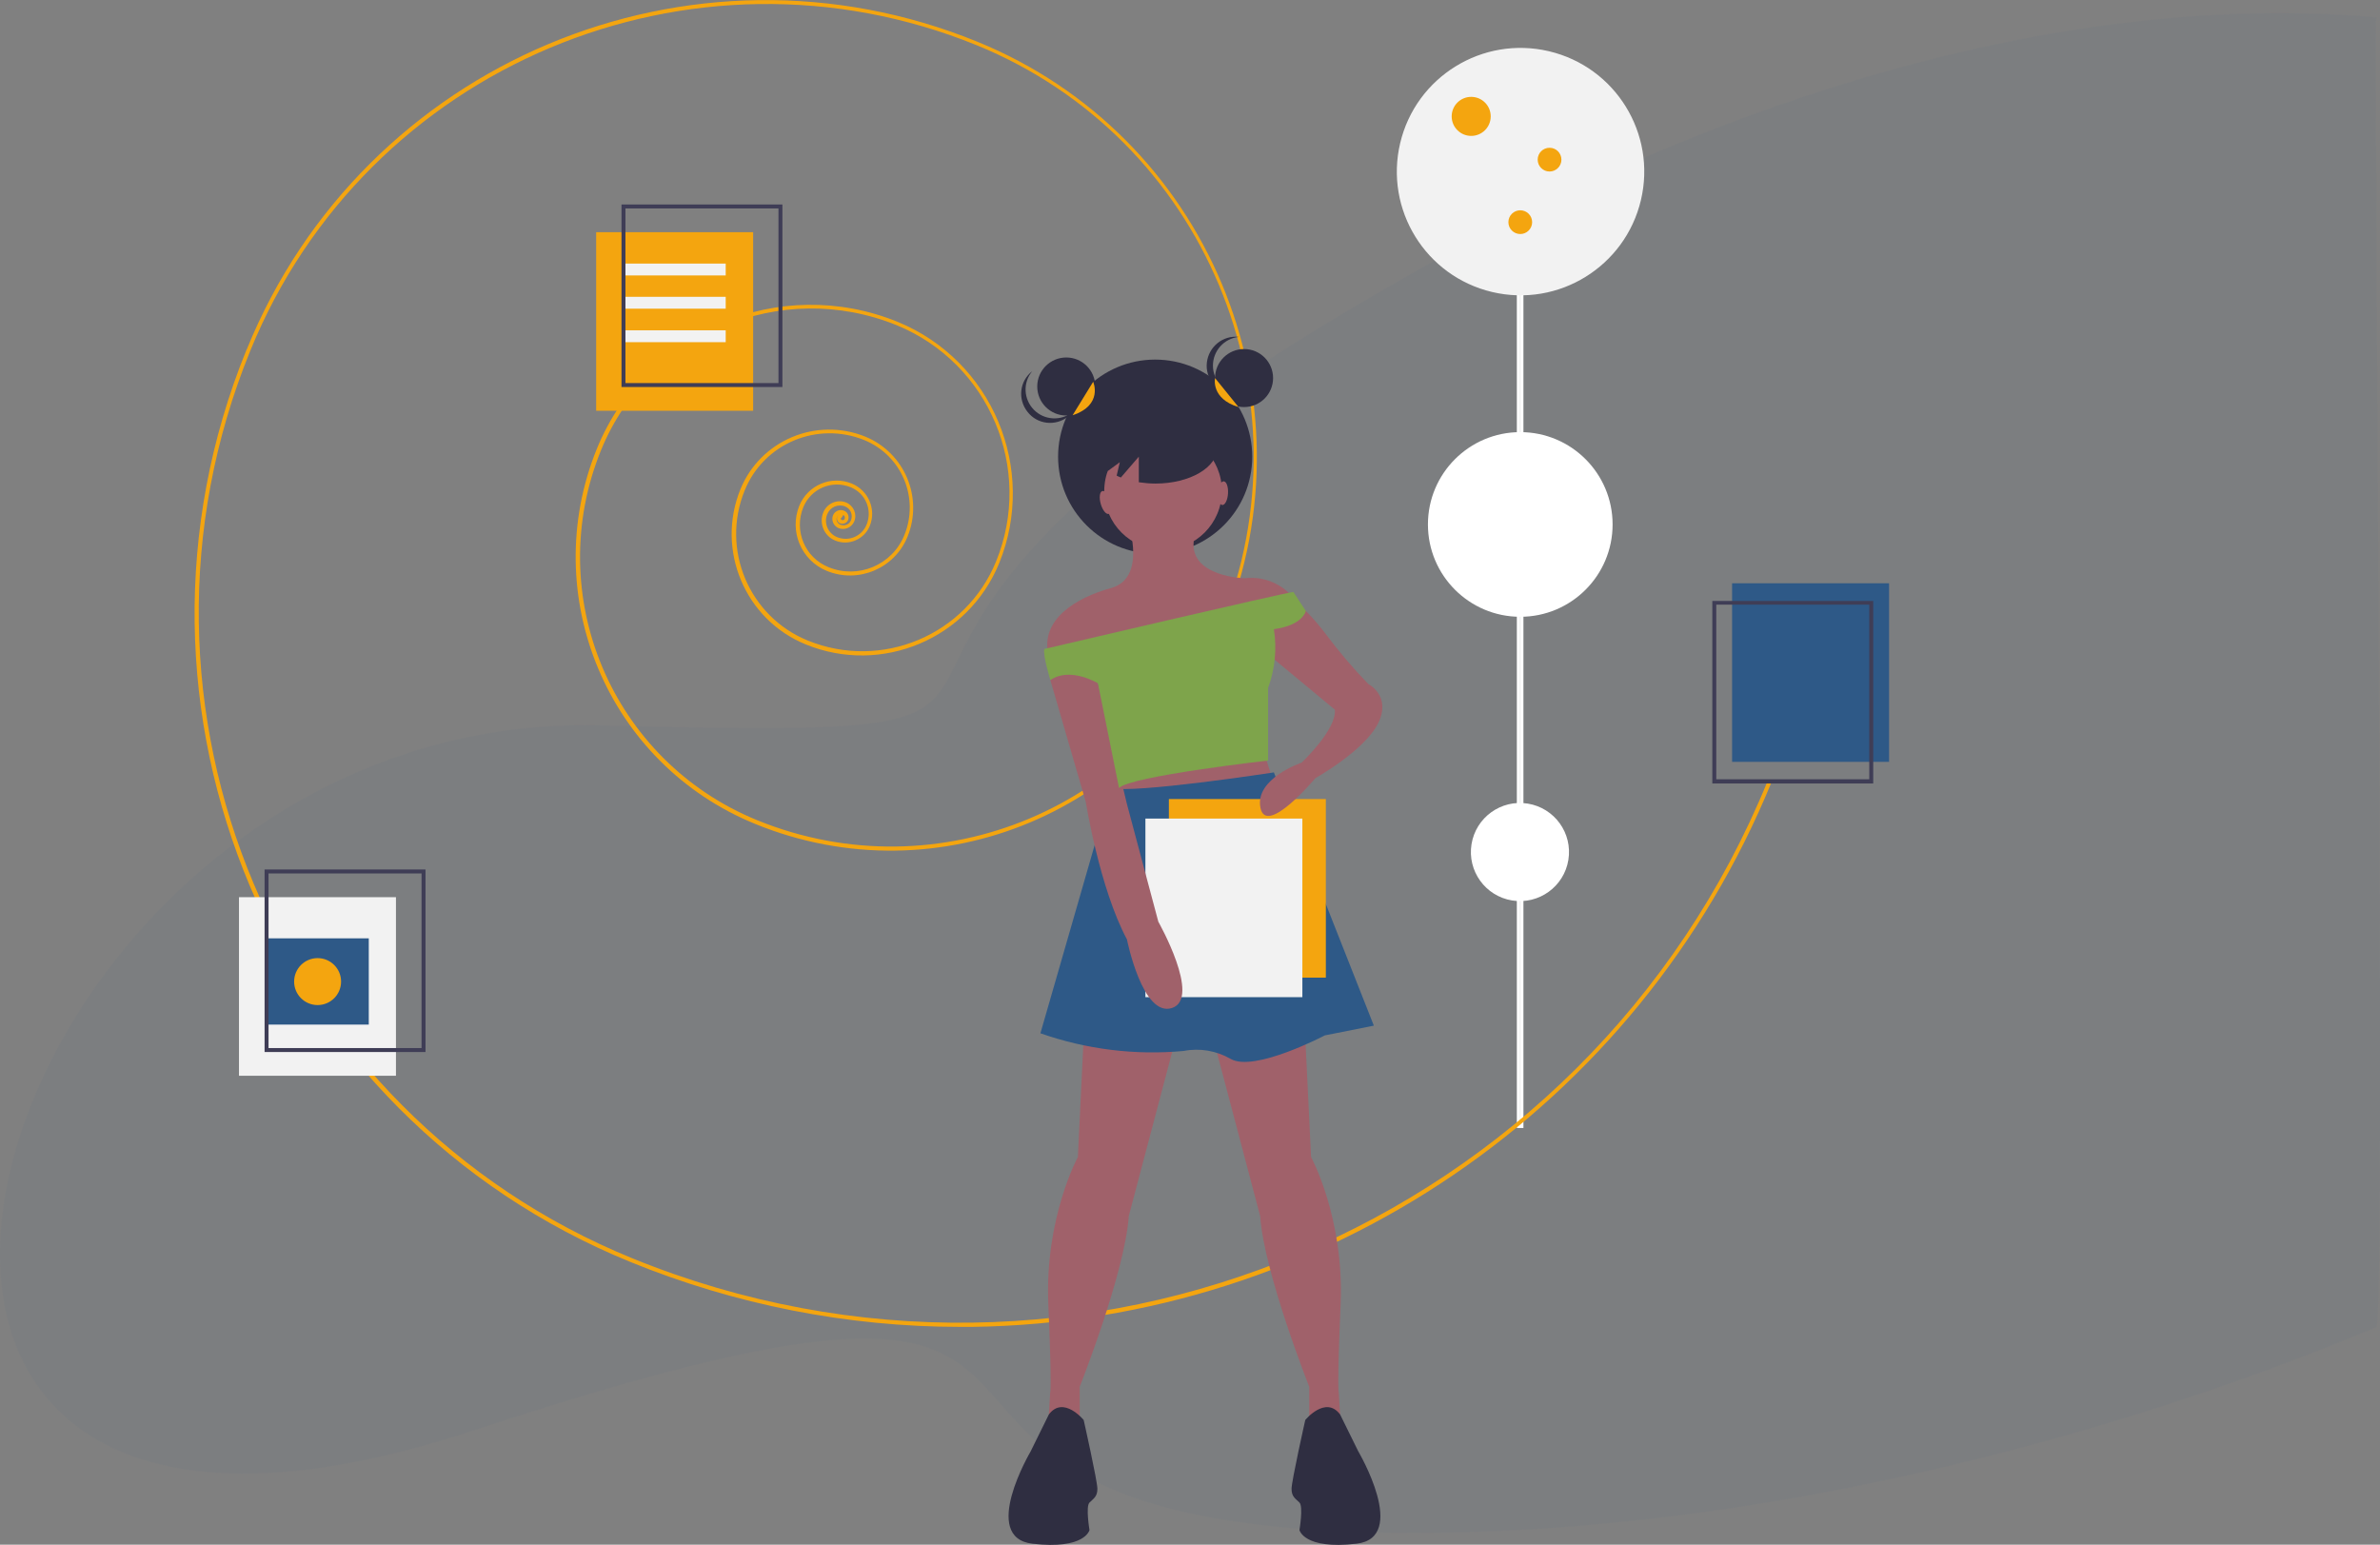 <?xml version="1.0" encoding="utf-8"?>
<!-- Generator: Adobe Illustrator 23.0.6, SVG Export Plug-In . SVG Version: 6.00 Build 0)  -->
<svg version="1.1" id="Layer_1" xmlns="http://www.w3.org/2000/svg" xmlns:xlink="http://www.w3.org/1999/xlink" x="0px" y="0px"
	 viewBox="0 0 902.2 585.6" style="enable-background:new 0 0 902.2 585.6;" xml:space="preserve">
<rect x="0" y="0" width="902.2" height="585.6" fill="#808080" stroke="none"/>
<style type="text/css">
	.st0{opacity:3.900000e-02;fill:#2E5987;enable-background:new    ;}
	.st1{fill:#F2F2F2;stroke:#FFFFFF;}
	.st2{fill:#FFFFFF;}
	.st3{fill:#F2F2F2;}
	.st4{fill:#F4A50F;}
	.st5{fill:#2F2E41;}
	.st6{fill:#A0616A;}
	.st7{fill:#2E5987;}
	.st8{fill:#7EA44B;}
	.st9{fill:#3F3D56;}
</style>
<g transform="translate(-1020.2 -3320)">
	<path class="st0" d="M1247.4,3595c236.4,5.8,19.9-8.5,309-171.9c144.9-81.9,271.6-104.8,364.6-96.5c-1.1,4,3.7,496.6,0,496.5
		c-99.8,41.9-234.2,77.9-364.6,78c-253.3,0.2-62.6-135.8-357.1-38.7S1011.1,3589.1,1247.4,3595z"/>
	<g transform="translate(1093.996 3319.92)">
		<rect x="501.7" y="323.1" class="st1" width="1.5" height="104.1"/>
		<rect x="501.7" y="209.3" class="st1" width="1.5" height="104.1"/>
		<rect x="501.7" y="65" class="st1" width="1.5" height="104.1"/>
		
			<ellipse transform="matrix(0.16 -0.987 0.987 0.16 103.08 767.357)" class="st2" cx="502.5" cy="323.1" rx="18.6" ry="18.6"/>
		<circle class="st2" cx="502.5" cy="198.9" r="35"/>
		
			<ellipse transform="matrix(0.23 -0.973 0.973 0.23 323.788 539.124)" class="st3" cx="502.5" cy="65" rx="46.9" ry="46.9"/>
		<circle class="st4" cx="483.9" cy="44.2" r="7.4"/>
		<circle class="st4" cx="513.6" cy="60.6" r="4.5"/>
		<circle class="st4" cx="502.5" cy="84.3" r="4.5"/>
		<path class="st4" d="M290.3,503.1c-42.9,0-85.4-8.4-125.1-24.6C29.6,423.2-35.6,268.5,19.6,132.8c0.1-0.1,0.1-0.3,0.2-0.4
			C64,23.7,188.1-28.4,296.7,15.9c87,35.5,128.8,134.8,93.3,221.8c-28.4,69.7-108,103.2-177.6,74.7l0,0
			c-55.8-22.8-82.6-86.5-59.9-142.3l0,0c18.3-44.7,69.3-66.2,114-48c35.8,14.7,53,55.6,38.5,91.4c-11.7,28.8-44.6,42.6-73.3,30.9
			l0,0c-23.1-9.4-34.2-35.8-24.8-58.9l0,0c7.6-18.5,28.7-27.4,47.3-19.9c14.9,6.1,22.1,23.1,16,38c-4.9,12-18.6,17.8-30.6,12.9
			c-9.7-4-14.3-15-10.4-24.7c3.2-7.8,12.1-11.6,19.9-8.4c6.3,2.6,9.4,9.8,6.8,16.1c-2.1,5.1-8,7.6-13.1,5.5
			c-4.2-1.7-6.2-6.5-4.5-10.7c1.4-3.4,5.3-5.1,8.7-3.7c2.8,1.2,4.2,4.4,3,7.2c-1,2.3-3.6,3.4-5.9,2.5c-1.9-0.8-2.9-3-2.1-4.9
			c0.7-1.6,2.5-2.4,4.2-1.7l0,0c1.4,0.6,2,2.1,1.5,3.5c-0.5,1.2-1.8,1.7-3,1.3l0,0c-1-0.4-1.5-1.6-1.1-2.6l0,0
			c0.1-0.2,0.2-0.4,0.4-0.6c-0.2,0.2-0.4,0.4-0.5,0.7c-0.5,1.2,0.1,2.5,1.3,3c1.6,0.6,3.4-0.1,4-1.7c0.8-2.1-0.2-4.4-2.2-5.2
			c-2.7-1.1-5.7,0.2-6.8,2.9c-1.4,3.4,0.3,7.3,3.7,8.7c4.4,1.8,9.4-0.3,11.2-4.7c2.3-5.6-0.4-11.9-6-14.2c-7.1-2.9-15.1,0.5-18,7.6
			c-3.6,8.9,0.6,19.1,9.6,22.7c11.2,4.6,24.1-0.8,28.7-12.1c5.8-14.2-1-30.3-15.2-36.1c-17.8-7.2-38.1,1.3-45.3,19.1
			c-9.1,22.3,1.6,47.8,23.9,56.9l0,0c28,11.4,60-2,71.4-30l0,0c14.3-35.1-2.6-75.1-37.6-89.5c-44-17.9-94.1,3.2-112.1,47.2
			c-22.5,55.1,4,117.9,59.1,140.4c68.9,28.1,147.6-5,175.7-73.9c35.2-86.3-6.2-184.7-92.5-219.9l0,0C188.4-26.7,65,25.2,21.1,133
			c-55,134.8,10,289.1,144.8,344.1c168.6,68.7,361.6-12.5,430.4-181l1.4,0.6c-50.5,123.3-169.8,204.6-303,206.4
			C293.2,503.1,291.8,503.1,290.3,503.1z M245.2,196.4h-0.1c-0.1,0-0.1,0.1-0.1,0.1c-0.1,0.3,0,0.6,0.3,0.7l0,0
			c0.4,0.2,0.9,0,1.1-0.4c0.2-0.6,0-1.2-0.5-1.5L245.2,196.4C245.3,196.4,245.3,196.4,245.2,196.4z"/>
		<circle class="st5" cx="364.1" cy="173.2" r="36.8"/>
		<path class="st6" d="M404.7,283.3l4.5,14.1l-58,8.9l0.7-14.9L404.7,283.3z"/>
		<path class="st6" d="M337,393.3l-2.2,45.4c0,0-12.6,23.1-11.2,55.8s0.7,33.5,0.7,33.5l-0.7,11.9l11.9,1.5v-15.6
			c0,0,17.1-43.1,18.6-64.7l17.1-64.7L337,393.3z"/>
		<path class="st6" d="M421,393.3l2.2,45.4c0,0,12.6,23.1,11.2,55.8s-0.7,33.5-0.7,33.5l0.7,11.9l-11.9,1.5v-15.6
			c0,0-17.1-43.1-18.6-64.7l-17.1-64.7L421,393.3z"/>
		<path class="st7" d="M409.1,292.9c0,0-53.5,8.2-61.7,5.9l-26.8,93c17.4,6.1,35.9,8.4,54.3,6.7c6.1-1.2,12.4-0.1,17.8,3
			c8.9,5.2,35.7-8.9,35.7-8.9l18.6-3.7L409.1,292.9z"/>
		<rect x="369.3" y="303" class="st4" width="59.5" height="67.7"/>
		<rect x="360.4" y="310.4" class="st3" width="59.5" height="67.7"/>
		<path class="st6" d="M325.1,247.6l-0.7,10.4l13.4,46.1c0,0,5.2,32.7,15.6,52.1c0,0,5.9,29.7,17.1,26s-5.2-32.7-5.2-32.7
			l-11.9-44.6l-14.1-58.8L325.1,247.6z"/>
		<circle class="st6" cx="367.1" cy="186.2" r="22.3"/>
		<path class="st6" d="M354.1,199.2c0,0,6.7,20.1-6.7,23.8s-26.8,11.9-23.8,25.3l1.5,3l93-22.3c-4.2-6.9-12.1-10.7-20.1-9.7
			c0,0-20.7-0.5-19.3-14l-2.3-5.3L354.1,199.2z"/>
		<path class="st6" d="M415.1,227.5c0,0,3.7,0,13.4,12.6c5.1,6.8,10.5,13.2,16.4,19.3c0,0,8.9,4.5,3.7,14.9s-23.8,20.8-23.8,20.8
			s-18.6,22.3-20.8,11.2s15.6-17.1,15.6-17.1s13.4-12.6,12.6-20.1l-30.5-25.3L415.1,227.5z"/>
		<path class="st8" d="M322.1,246.1c0,0,92.2-21.6,94.4-21.6l4.7,7.2c0,0-1,5.4-12.1,6.9c1.2,7.5,0.4,15.2-2.2,22.3v27.5
			c0,0-52.1,5.9-56.5,10.4l-8-39.7c0,0-10.6-6.4-18-1.2C324.4,258,321.4,248.3,322.1,246.1z"/>
		<path class="st5" d="M337,538.4c0,0-7.7-9.4-13.2-2.1l-6.9,14c0,0-19.3,32.7,0.7,35s21.6-5.2,21.6-5.2s-1.5-8.9,0-10.4
			s3-2.2,3-5.2S337,538.4,337,538.4z"/>
		<path class="st5" d="M421,538.4c0,0,7.7-9.4,13.2-2.1l6.9,14c0,0,19.3,32.7-0.7,35s-21.6-5.2-21.6-5.2s1.5-8.9,0-10.4
			s-3-2.2-3-5.2S421,538.4,421,538.4z"/>
		<circle class="st5" cx="330.4" cy="146.6" r="11"/>
		<circle class="st5" cx="397.8" cy="143.4" r="11"/>
		<path class="st5" d="M386,138.7c0-5.6,4.2-10.3,9.8-10.9c-6-0.7-11.4,3.7-12.1,9.7s3.7,11.4,9.7,12.1c0.8,0.1,1.6,0.1,2.4,0
			C390.3,149,386,144.3,386,138.7L386,138.7z"/>
		<path class="st5" d="M318.1,155.4c-3.9-4-4.2-10.3-0.6-14.6c-4.8,3.7-5.6,10.6-1.8,15.4c3.7,4.8,10.6,5.6,15.4,1.8
			c0.6-0.5,1.2-1.1,1.7-1.7C328.3,159.8,322,159.4,318.1,155.4z"/>
		<path class="st5" d="M364.1,156c-13,0-23.5,6.1-23.5,13.7c0,3.4,2.1,6.5,5.6,8.9l4.5-3.3l-1.2,5.1c0.5,0.2,1,0.5,1.6,0.7l6.8-7.9
			v9.7c2.1,0.3,4.2,0.5,6.3,0.5c13,0,23.5-6.1,23.5-13.7S377.1,156,364.1,156z"/>
		<path class="st4" d="M386.8,143.4c0,0-1.7,7.8,8.9,11"/>
		<path class="st4" d="M340.6,144.8c0,0,3.9,8.8-7.8,12.7"/>
		
			<ellipse transform="matrix(0.963 -0.27 0.27 0.963 -38.627 100.127)" class="st6" cx="345.2" cy="190.7" rx="1.9" ry="4.5"/>
		
			<ellipse transform="matrix(6.146723e-02 -0.998 0.998 6.146723e-02 179.235 564.563)" class="st6" cx="389.8" cy="187" rx="4.5" ry="1.9"/>
		<rect x="582.8" y="221.2" class="st7" width="59.5" height="67.7"/>
		<rect x="152.2" y="88.1" class="st4" width="59.5" height="67.7"/>
		<path class="st9" d="M636.3,297.1h-61v-69.2h61V297.1z M576.8,295.5h58v-66.2h-58V295.5z"/>
		<rect x="162.6" y="100" class="st3" width="38.7" height="4.5"/>
		<rect x="162.6" y="112.6" class="st3" width="38.7" height="4.5"/>
		<rect x="162.6" y="125.3" class="st3" width="38.7" height="4.5"/>
		<path class="st9" d="M222.8,146.8h-61V77.6h61V146.8z M163.3,145.3h58V79.1h-58V145.3z"/>
		<rect x="16.8" y="340.2" class="st3" width="59.5" height="67.7"/>
		<rect x="27.3" y="355.8" class="st7" width="38.7" height="32.7"/>
		<path class="st9" d="M87.5,398.9h-61v-69.2h61V398.9z M28,397.4h58v-66.2H28V397.4z"/>
		<circle class="st4" cx="46.6" cy="372.2" r="8.9"/>
	</g>
</g>
</svg>
